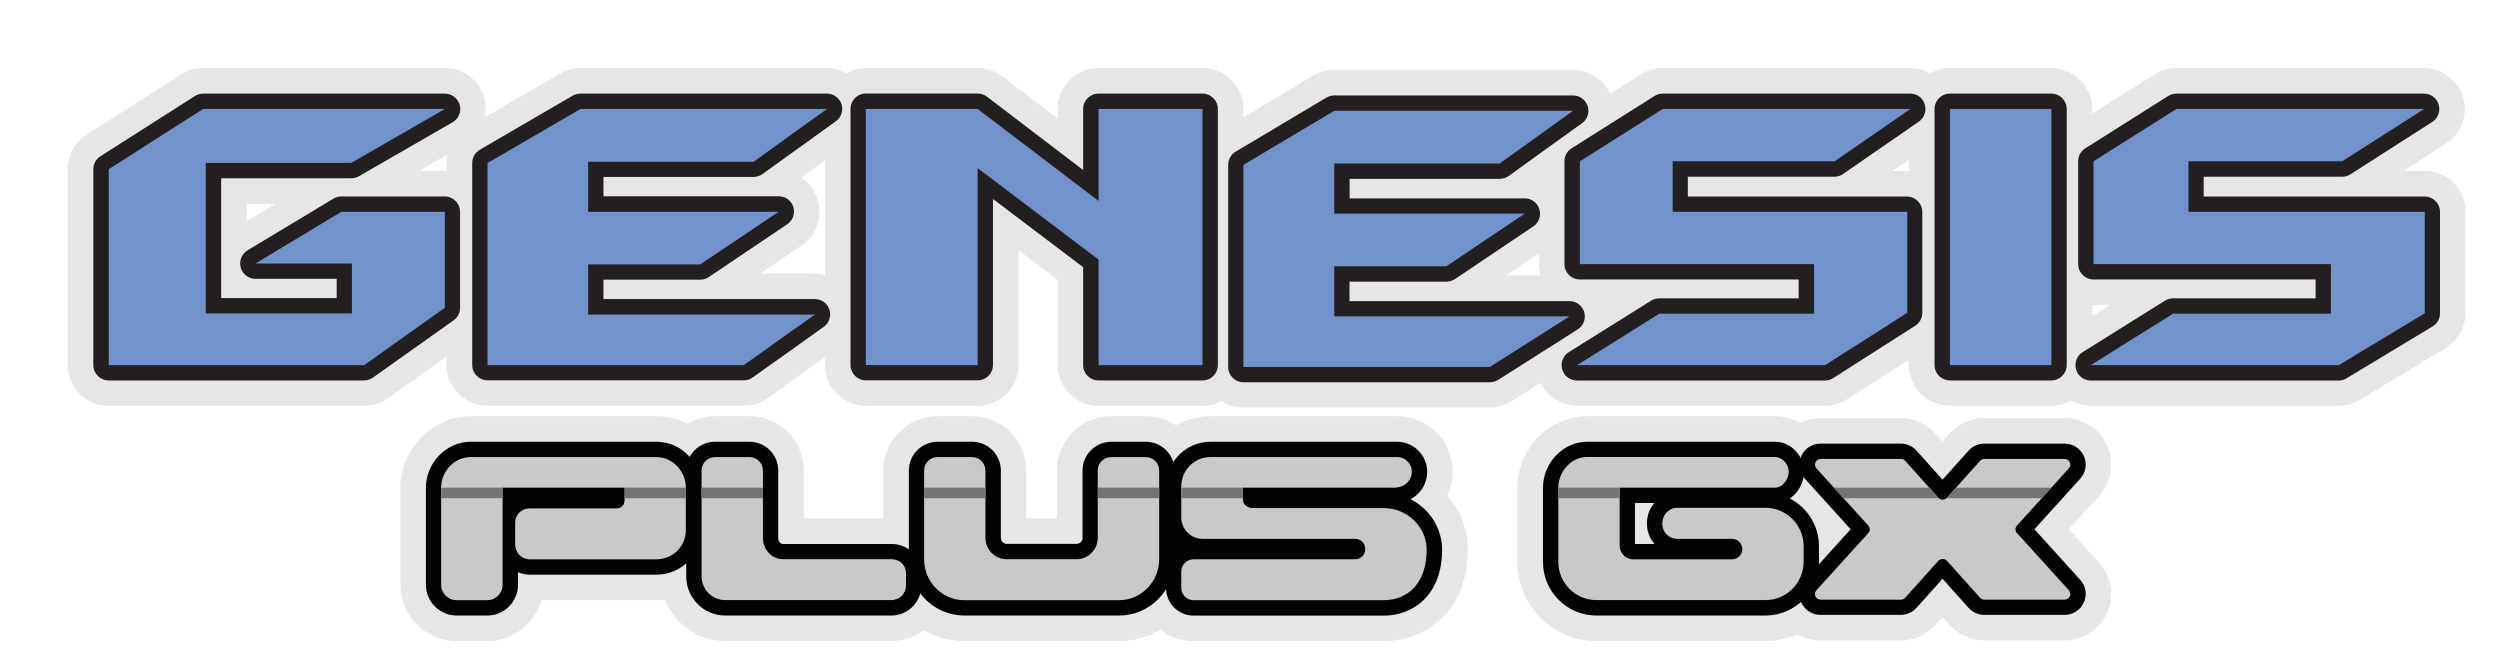<?xml version="1.0" encoding="UTF-8" standalone="no"?>
<!-- Generator: Adobe Illustrator 24.2.1, SVG Export Plug-In . SVG Version: 6.00 Build 0)  -->

<svg
   xmlns:dc="http://purl.org/dc/elements/1.1/"
   xmlns:cc="http://creativecommons.org/ns#"
   xmlns:rdf="http://www.w3.org/1999/02/22-rdf-syntax-ns#"
   xmlns:svg="http://www.w3.org/2000/svg"
   xmlns="http://www.w3.org/2000/svg"
   xmlns:sodipodi="http://sodipodi.sourceforge.net/DTD/sodipodi-0.dtd"
   xmlns:inkscape="http://www.inkscape.org/namespaces/inkscape"
   version="1.1"
   id="Layer_1"
   x="0px"
   y="0px"
   viewBox="0 0 244.59 65.55"
   style="enable-background:new 0 0 244.59 65.55;"
   xml:space="preserve"
   sodipodi:docname="Genesis Plus GX.svg"
   inkscape:version="0.92.4 (5da689c313, 2019-01-14)"><defs
   id="defs616"><filter
     style="color-interpolation-filters:sRGB;"
     inkscape:label="Drop Shadow"
     id="filter1890"><feFlood
       flood-opacity="1"
       flood-color="rgb(182,204,255)"
       result="flood"
       id="feFlood1880" /><feComposite
       in="flood"
       in2="SourceGraphic"
       operator="out"
       result="composite1"
       id="feComposite1882" /><feGaussianBlur
       in="composite1"
       stdDeviation="1"
       result="blur"
       id="feGaussianBlur1884" /><feOffset
       dx="0"
       dy="0"
       result="offset"
       id="feOffset1886" /><feComposite
       in="offset"
       in2="SourceGraphic"
       operator="atop"
       result="composite2"
       id="feComposite1888" /></filter><filter
     style="color-interpolation-filters:sRGB;"
     inkscape:label="Drop Shadow"
     id="filter1902"><feFlood
       flood-opacity="1"
       flood-color="rgb(182,204,255)"
       result="flood"
       id="feFlood1892" /><feComposite
       in="flood"
       in2="SourceGraphic"
       operator="out"
       result="composite1"
       id="feComposite1894" /><feGaussianBlur
       in="composite1"
       stdDeviation="1"
       result="blur"
       id="feGaussianBlur1896" /><feOffset
       dx="0"
       dy="0"
       result="offset"
       id="feOffset1898" /><feComposite
       in="offset"
       in2="SourceGraphic"
       operator="atop"
       result="composite2"
       id="feComposite1900" /></filter><filter
     style="color-interpolation-filters:sRGB;"
     inkscape:label="Drop Shadow"
     id="filter1914"><feFlood
       flood-opacity="1"
       flood-color="rgb(182,204,255)"
       result="flood"
       id="feFlood1904" /><feComposite
       in="flood"
       in2="SourceGraphic"
       operator="out"
       result="composite1"
       id="feComposite1906" /><feGaussianBlur
       in="composite1"
       stdDeviation="1"
       result="blur"
       id="feGaussianBlur1908" /><feOffset
       dx="0"
       dy="0"
       result="offset"
       id="feOffset1910" /><feComposite
       in="offset"
       in2="SourceGraphic"
       operator="atop"
       result="composite2"
       id="feComposite1912" /></filter><filter
     style="color-interpolation-filters:sRGB;"
     inkscape:label="Drop Shadow"
     id="filter1926"><feFlood
       flood-opacity="1"
       flood-color="rgb(182,204,255)"
       result="flood"
       id="feFlood1916" /><feComposite
       in="flood"
       in2="SourceGraphic"
       operator="out"
       result="composite1"
       id="feComposite1918" /><feGaussianBlur
       in="composite1"
       stdDeviation="1"
       result="blur"
       id="feGaussianBlur1920" /><feOffset
       dx="0"
       dy="0"
       result="offset"
       id="feOffset1922" /><feComposite
       in="offset"
       in2="SourceGraphic"
       operator="atop"
       result="composite2"
       id="feComposite1924" /></filter><filter
     style="color-interpolation-filters:sRGB;"
     inkscape:label="Drop Shadow"
     id="filter1938"><feFlood
       flood-opacity="1"
       flood-color="rgb(182,204,255)"
       result="flood"
       id="feFlood1928" /><feComposite
       in="flood"
       in2="SourceGraphic"
       operator="out"
       result="composite1"
       id="feComposite1930" /><feGaussianBlur
       in="composite1"
       stdDeviation="1"
       result="blur"
       id="feGaussianBlur1932" /><feOffset
       dx="0"
       dy="0"
       result="offset"
       id="feOffset1934" /><feComposite
       in="offset"
       in2="SourceGraphic"
       operator="atop"
       result="composite2"
       id="feComposite1936" /></filter><filter
     style="color-interpolation-filters:sRGB;"
     inkscape:label="Drop Shadow"
     id="filter1950"><feFlood
       flood-opacity="1"
       flood-color="rgb(182,204,255)"
       result="flood"
       id="feFlood1940" /><feComposite
       in="flood"
       in2="SourceGraphic"
       operator="out"
       result="composite1"
       id="feComposite1942" /><feGaussianBlur
       in="composite1"
       stdDeviation="1"
       result="blur"
       id="feGaussianBlur1944" /><feOffset
       dx="0"
       dy="0"
       result="offset"
       id="feOffset1946" /><feComposite
       in="offset"
       in2="SourceGraphic"
       operator="atop"
       result="composite2"
       id="feComposite1948" /></filter><filter
     style="color-interpolation-filters:sRGB;"
     inkscape:label="Drop Shadow"
     id="filter1962"><feFlood
       flood-opacity="1"
       flood-color="rgb(182,204,255)"
       result="flood"
       id="feFlood1952" /><feComposite
       in="flood"
       in2="SourceGraphic"
       operator="out"
       result="composite1"
       id="feComposite1954" /><feGaussianBlur
       in="composite1"
       stdDeviation="1"
       result="blur"
       id="feGaussianBlur1956" /><feOffset
       dx="0"
       dy="0"
       result="offset"
       id="feOffset1958" /><feComposite
       in="offset"
       in2="SourceGraphic"
       operator="atop"
       result="composite2"
       id="feComposite1960" /></filter><filter
     style="color-interpolation-filters:sRGB;"
     inkscape:label="Drop Shadow"
     id="filter2262"><feFlood
       flood-opacity="1"
       flood-color="rgb(255,255,255)"
       result="flood"
       id="feFlood2252" /><feComposite
       in="flood"
       in2="SourceGraphic"
       operator="out"
       result="composite1"
       id="feComposite2254" /><feGaussianBlur
       in="composite1"
       stdDeviation="1.5"
       result="blur"
       id="feGaussianBlur2256" /><feOffset
       dx="0"
       dy="0"
       result="offset"
       id="feOffset2258" /><feComposite
       in="offset"
       in2="SourceGraphic"
       operator="atop"
       result="composite2"
       id="feComposite2260" /></filter><filter
     style="color-interpolation-filters:sRGB;"
     inkscape:label="Drop Shadow"
     id="filter2274"><feFlood
       flood-opacity="1"
       flood-color="rgb(255,255,255)"
       result="flood"
       id="feFlood2264" /><feComposite
       in="flood"
       in2="SourceGraphic"
       operator="out"
       result="composite1"
       id="feComposite2266" /><feGaussianBlur
       in="composite1"
       stdDeviation="1.5"
       result="blur"
       id="feGaussianBlur2268" /><feOffset
       dx="0"
       dy="0"
       result="offset"
       id="feOffset2270" /><feComposite
       in="offset"
       in2="SourceGraphic"
       operator="atop"
       result="composite2"
       id="feComposite2272" /></filter><filter
     style="color-interpolation-filters:sRGB;"
     inkscape:label="Drop Shadow"
     id="filter2286"><feFlood
       flood-opacity="1"
       flood-color="rgb(255,255,255)"
       result="flood"
       id="feFlood2276" /><feComposite
       in="flood"
       in2="SourceGraphic"
       operator="out"
       result="composite1"
       id="feComposite2278" /><feGaussianBlur
       in="composite1"
       stdDeviation="1.5"
       result="blur"
       id="feGaussianBlur2280" /><feOffset
       dx="0"
       dy="0"
       result="offset"
       id="feOffset2282" /><feComposite
       in="offset"
       in2="SourceGraphic"
       operator="atop"
       result="composite2"
       id="feComposite2284" /></filter><filter
     style="color-interpolation-filters:sRGB;"
     inkscape:label="Drop Shadow"
     id="filter2298"><feFlood
       flood-opacity="1"
       flood-color="rgb(255,255,255)"
       result="flood"
       id="feFlood2288" /><feComposite
       in="flood"
       in2="SourceGraphic"
       operator="out"
       result="composite1"
       id="feComposite2290" /><feGaussianBlur
       in="composite1"
       stdDeviation="1.5"
       result="blur"
       id="feGaussianBlur2292" /><feOffset
       dx="0"
       dy="0"
       result="offset"
       id="feOffset2294" /><feComposite
       in="offset"
       in2="SourceGraphic"
       operator="atop"
       result="composite2"
       id="feComposite2296" /></filter><filter
     style="color-interpolation-filters:sRGB;"
     inkscape:label="Drop Shadow"
     id="filter2310"><feFlood
       flood-opacity="1"
       flood-color="rgb(255,255,255)"
       result="flood"
       id="feFlood2300" /><feComposite
       in="flood"
       in2="SourceGraphic"
       operator="out"
       result="composite1"
       id="feComposite2302" /><feGaussianBlur
       in="composite1"
       stdDeviation="1.5"
       result="blur"
       id="feGaussianBlur2304" /><feOffset
       dx="0"
       dy="0"
       result="offset"
       id="feOffset2306" /><feComposite
       in="offset"
       in2="SourceGraphic"
       operator="atop"
       result="composite2"
       id="feComposite2308" /></filter><filter
     style="color-interpolation-filters:sRGB;"
     inkscape:label="Drop Shadow"
     id="filter2322"><feFlood
       flood-opacity="1"
       flood-color="rgb(255,255,255)"
       result="flood"
       id="feFlood2312" /><feComposite
       in="flood"
       in2="SourceGraphic"
       operator="out"
       result="composite1"
       id="feComposite2314" /><feGaussianBlur
       in="composite1"
       stdDeviation="1.5"
       result="blur"
       id="feGaussianBlur2316" /><feOffset
       dx="0"
       dy="0"
       result="offset"
       id="feOffset2318" /><feComposite
       in="offset"
       in2="SourceGraphic"
       operator="atop"
       result="composite2"
       id="feComposite2320" /></filter></defs><sodipodi:namedview
   pagecolor="#ffffff"
   bordercolor="#666666"
   borderopacity="1"
   objecttolerance="10"
   gridtolerance="10"
   guidetolerance="10"
   inkscape:pageopacity="0"
   inkscape:pageshadow="2"
   inkscape:window-width="1920"
   inkscape:window-height="1017"
   id="namedview614"
   showgrid="false"
   inkscape:zoom="5.9446421"
   inkscape:cx="122.295"
   inkscape:cy="32.775002"
   inkscape:window-x="-8"
   inkscape:window-y="-8"
   inkscape:window-maximized="1"
   inkscape:current-layer="Layer_1" />
<style
   type="text/css"
   id="style498">
	.st0{fill:#E6E6E6;}
	.st1{fill:#020202;}
	.st2{fill:#231F20;}
	.st3{fill:#7292CB;}
	.st4{fill:#C9C9C9;}
	.st5{fill:#747474;}
</style>
<g
   id="g508">
	<path
   class="st0"
   d="M237.23,16.72h-2.12l4.2-2.69c1.49-0.95,2.18-2.8,1.68-4.49c-0.5-1.69-2.07-2.88-3.84-2.88h-24.23   c-0.76,0-1.49,0.21-2.13,0.62l-6.1,3.85v-0.47c0-2.21-1.79-4-4-4h-9.93c-0.7,0-1.34,0.2-1.91,0.51c-0.58-0.32-1.24-0.51-1.95-0.51   h-24.23c-0.76,0-1.49,0.21-2.13,0.62l-3.02,1.9c-0.64-1.42-2.04-2.34-3.63-2.34h-23.36c-0.72,0-1.43,0.2-2.05,0.56l-6.83,4.07   v-0.81c0-2.21-1.79-4-4-4h-10.18c-2.21,0-4,1.79-4,4v0.93l-5.4-4.11c-0.69-0.53-1.55-0.82-2.42-0.82H84.71   c-0.69,0-1.33,0.19-1.89,0.5c-0.58-0.32-1.23-0.5-1.92-0.5H56.79c-0.71,0-1.4,0.19-2.01,0.54l-7.35,4.28   c0.13-0.6,0.12-1.23-0.04-1.86c-0.47-1.75-2.06-2.97-3.86-2.97H19.87c-0.76,0-1.51,0.22-2.15,0.63l-9.24,5.89   c-1.16,0.74-1.85,2-1.85,3.37v19.17c0,2.21,1.79,4,4,4h24.99c0.83,0,1.64-0.26,2.32-0.74l5.75-4.09v0.82c0,2.21,1.79,4,4,4h25.07   c0.84,0,1.64-0.26,2.32-0.74l5.63-4v0.74c0,2.21,1.79,4,4,4h10.94c2.21,0,4-1.79,4-4V24.49l3.82,2.89v8.33c0,2.21,1.79,4,4,4h10.18   c0.67,0,1.28-0.18,1.84-0.47c0.62,0.4,1.36,0.64,2.16,0.64h24.11c0.76,0,1.5-0.22,2.14-0.62l2.81-1.79   c0.67,1.34,2.05,2.23,3.58,2.23h24.26c0.76,0,1.51-0.22,2.15-0.63l6.05-3.86v0.48c0,2.21,1.79,4,4,4h9.93c0.7,0,1.35-0.2,1.92-0.51   c0.58,0.33,1.24,0.51,1.94,0.51h24.26c0.73,0,1.44-0.2,2.07-0.57l8.41-5.07c1.19-0.72,1.93-2.03,1.93-3.42v-9.93   C241.23,18.51,239.44,16.72,237.23,16.72z M206.42,29.84l-1.72,1.08v-1.09c0.04,0,0.08,0.01,0.12,0.01H206.42z M150.57,24.78v1.05   c0,0.39,0.07,0.76,0.18,1.12h-3.41L150.57,24.78z M186.77,16.74c-0.06,0-0.11-0.02-0.17-0.02h-1.43l1.6-1.1V16.74z M74.33,26.78   l4.08-2.74c1.47-0.99,2.11-2.79,1.6-4.49c-0.28-0.92-0.86-1.67-1.61-2.17l2.31-1.67v11.2c-0.32-0.08-0.65-0.14-0.99-0.14H74.33z    M43.7,15.95v0.78c-0.06,0-0.12-0.02-0.18-0.02h-2.5l2.77-1.6C43.74,15.39,43.7,15.67,43.7,15.95z M24.13,21.63v-1.68h2.8   L24.13,21.63z"
   id="path500" />
	<g
   id="g506">
		<path
   class="st0"
   d="M205.38,55.06l-2.97-3.28l2.97-3.28c1.2-1.33,1.51-3.25,0.79-4.89c-0.73-1.65-2.37-2.71-4.18-2.71h-7.83    c-1.3,0-2.54,0.55-3.41,1.52l-0.69,0.77l-0.69-0.77c-0.87-0.96-2.11-1.52-3.41-1.52h-7.83c-0.7,0-1.38,0.16-1.99,0.45    c-0.73-0.4-1.55-0.62-2.4-0.63c-0.01,0-0.03,0-0.04,0h-0.01h-18.42c-3.7,0-6.82,3.2-6.82,6.99v7.27c0,4.27,3.46,7.74,7.72,7.74    h16.54c1.08,0,2.14-0.23,3.12-0.67c0.68,0.39,1.47,0.61,2.29,0.61h7.83c1.3,0,2.54-0.55,3.41-1.52l0.69-0.77l0.69,0.77    c0.87,0.96,2.11,1.52,3.41,1.52h7.83c1.81,0,3.45-1.07,4.18-2.71C206.89,58.31,206.58,56.39,205.38,55.06z"
   id="path502" />
		<path
   class="st0"
   d="M141.89,47.75c0.5-1.68,0.2-3.45-0.84-4.84c-1.02-1.37-2.65-2.19-4.35-2.19h-18.26    c-1.21,0-2.37,0.31-3.39,0.89c-0.85-0.57-1.86-0.89-2.95-0.89h-3.38c-2.93,0-5.31,2.38-5.31,5.31l0,4.69h-3v-4.69    c0-2.93-2.38-5.31-5.31-5.31h-3.38c-2.93,0-5.31,2.38-5.31,5.31v4.69h-7.77v-4.69c0-2.93-2.38-5.31-5.31-5.31h-3.38    c-0.96,0-1.88,0.25-2.69,0.73c-0.94-0.47-1.97-0.73-3.04-0.73H46.05c-3.73,0-6.88,3.2-6.88,6.99v9.5c0,3.04,2.47,5.51,5.51,5.51    h2.99c2.51,0,4.64-1.69,5.3-4h11.27c0.28,0,0.56-0.02,0.84-0.05c0.91,2.37,3.21,4.05,5.89,4.05h16.26c1.18,0,2.29-0.39,3.19-1.05    c1.18,0.68,2.52,1.05,3.93,1.05h15.15c1.46,0,2.85-0.4,4.05-1.12c0.89,0.71,2.01,1.12,3.24,1.12h18.61c3.95,0,8.2-2.8,8.2-8.94    c0-1.98-0.72-3.83-1.99-5.27C141.71,48.26,141.81,48.01,141.89,47.75z"
   id="path504" />
	</g>
</g>
<g
   id="g512">
	<path
   class="st1"
   d="M64.22,43.22H46.05c-2.38,0-4.38,2.06-4.38,4.49v9.5c0,1.66,1.35,3.01,3.01,3.01h2.99   c1.66,0,3.01-1.35,3.01-3.01v-1.23c0.36,0.16,0.75,0.24,1.16,0.24h12.39c2.42,0,4.38-1.95,4.38-4.35v-4.16   C68.61,45.23,66.64,43.22,64.22,43.22L64.22,43.22z"
   id="path510" />
</g>
<g
   id="g516">
	<path
   class="st1"
   d="M173.7,43.22L173.7,43.22h-18.42c-2.34,0-4.32,2.06-4.32,4.49v7.27c0,2.89,2.34,5.24,5.22,5.24h16.54   c2.89,0,5.24-2.36,5.24-5.25v-1.53c0-2.03-1.16-3.8-2.85-4.67c0.86-0.58,1.39-1.63,1.39-2.61C176.5,44.58,175.22,43.24,173.7,43.22   L173.7,43.22L173.7,43.22z M159.96,49.21h1.9c-0.46,0.53-0.73,1.23-0.73,2.01c0,0.78,0.28,1.47,0.74,2h-1.91V49.21L159.96,49.21z"
   id="path514" />
</g>
<g
   id="g520">
	<path
   class="st1"
   d="M136.7,43.22h-18.26c-1.16,0-2.26,0.45-3.08,1.28c-0.82,0.82-1.28,1.92-1.28,3.08l0,9.95   c0,1.49,1.21,2.7,2.7,2.7h18.61c2.84,0,5.7-1.99,5.7-6.44c0-2.15-1.26-4.02-3.09-4.95c0.71-0.38,1.27-1.02,1.5-1.8   c0.28-0.92,0.11-1.87-0.45-2.63C138.49,43.66,137.62,43.22,136.7,43.22L136.7,43.22z"
   id="path518" />
</g>
<g
   id="g524">
	<path
   class="st1"
   d="M73.33,43.22h-3.38c-0.75,0-1.46,0.29-1.99,0.83c-0.53,0.53-0.82,1.24-0.82,1.99l0,10.36   c0,2.11,1.71,3.82,3.81,3.82h16.26c1.61,0,2.93-1.32,2.93-2.93v-1.21c0-1.6-1.29-2.86-2.93-2.86H76.6c-0.24,0-0.46-0.26-0.46-0.54   v-6.64C76.14,44.48,74.88,43.22,73.33,43.22L73.33,43.22z"
   id="path522" />
</g>
<g
   id="g528">
	<path
   class="st1"
   d="M112.1,43.22h-3.38c-1.55,0-2.81,1.26-2.81,2.81l0,6.59c0,0.33-0.26,0.59-0.58,0.59H98.5   c-0.32,0-0.58-0.27-0.58-0.59v-6.59c0-1.55-1.26-2.81-2.81-2.81h-3.38c-1.55,0-2.81,1.26-2.81,2.81v8.69c0,3.03,2.43,5.5,5.42,5.5   h15.15c2.99,0,5.42-2.47,5.42-5.5v-8.69C114.91,44.48,113.65,43.22,112.1,43.22L112.1,43.22z"
   id="path526" />
</g>
<g
   id="g532">
	<path
   class="st1"
   d="M201.98,43.4h-7.83c-0.59,0-1.16,0.25-1.55,0.69l-2.55,2.84l-2.55-2.84c-0.39-0.44-0.96-0.69-1.55-0.69h-7.83   c-0.82,0-1.57,0.48-1.9,1.23c-0.33,0.74-0.19,1.6,0.35,2.19l4.49,4.96l-4.49,4.96c-0.54,0.6-0.68,1.46-0.35,2.19   c0.33,0.75,1.08,1.23,1.9,1.23h7.83c0.59,0,1.16-0.25,1.55-0.69l2.55-2.84l2.55,2.84c0.39,0.44,0.96,0.69,1.55,0.69h7.83   c0.82,0,1.57-0.48,1.9-1.23c0.33-0.74,0.19-1.6-0.35-2.19l-4.49-4.96l4.49-4.96c0.54-0.6,0.68-1.46,0.35-2.19   C203.55,43.88,202.8,43.4,201.98,43.4L201.98,43.4z"
   id="path530" />
</g>
<g
   id="polygon17_5_">
	<g
   id="g536">
		<path
   class="st2"
   d="M200.7,9.16h-9.93c-0.83,0-1.5,0.67-1.5,1.5v25.06c0,0.83,0.67,1.5,1.5,1.5h9.93c0.83,0,1.5-0.67,1.5-1.5    V10.66C202.2,9.83,201.53,9.16,200.7,9.16L200.7,9.16z"
   id="path534" />
	</g>
</g>
<g
   id="polygon19_9_">
	<g
   id="g541">
		<path
   class="st2"
   d="M237.16,9.16h-24.23c-0.28,0-0.56,0.08-0.8,0.23l-8.11,5.12c-0.44,0.27-0.7,0.75-0.7,1.27v10.06    c0,0.83,0.67,1.5,1.5,1.5h21.73v1.85H212.6c-0.28,0-0.56,0.08-0.8,0.23l-8.04,5.03c-0.57,0.35-0.83,1.04-0.65,1.69    c0.18,0.64,0.77,1.09,1.44,1.09h24.26c0.27,0,0.54-0.07,0.77-0.22l8.41-5.07c0.45-0.27,0.73-0.76,0.73-1.28v-9.93    c0-0.83-0.67-1.5-1.5-1.5h-21.62v-1.94h13.55c0.29,0,0.57-0.08,0.81-0.24l8-5.12c0.56-0.36,0.82-1.05,0.63-1.68    C238.41,9.6,237.83,9.16,237.16,9.16L237.16,9.16z"
   id="path539" />
	</g>
</g>
<g
   id="polygon21_9_">
	<g
   id="g546">
		<path
   class="st2"
   d="M153.55,30.95L153.55,30.95 M153.9,9.34h-23.36c-0.27,0-0.54,0.07-0.77,0.21l-8.88,5.29    c-0.45,0.27-0.73,0.76-0.73,1.29V35.9c0,0.83,0.67,1.5,1.5,1.5h24.11c0.28,0,0.56-0.08,0.8-0.23l7.75-4.92    c0.44-0.26,0.73-0.74,0.73-1.29c0-0.83-0.67-1.5-1.5-1.5h-0.01h-21.51v-1.9h9.47c0.3,0,0.59-0.09,0.84-0.25l7.67-5.16    c0.55-0.37,0.79-1.05,0.6-1.68c-0.19-0.63-0.77-1.06-1.43-1.06h-17.14V17.5h14.68c0.31,0,0.62-0.1,0.88-0.28l7.18-5.17    c0.53-0.38,0.75-1.06,0.55-1.68C155.12,9.76,154.55,9.34,153.9,9.34L153.9,9.34z"
   id="path544" />
	</g>
</g>
<g
   id="polygon25_5_">
	<g
   id="g551">
		<path
   class="st2"
   d="M117.65,9.16h-10.18c-0.83,0-1.5,0.67-1.5,1.5v5.97l-9.41-7.17c-0.26-0.2-0.58-0.31-0.91-0.31H84.71    c-0.83,0-1.5,0.67-1.5,1.5v25.06c0,0.83,0.67,1.5,1.5,1.5h10.94c0.83,0,1.5-0.67,1.5-1.5V19.47l8.82,6.67v9.58    c0,0.83,0.67,1.5,1.5,1.5h10.18c0.83,0,1.5-0.67,1.5-1.5V10.66C119.15,9.83,118.48,9.16,117.65,9.16L117.65,9.16z"
   id="path549" />
	</g>
</g>
<g
   id="polygon27_5_">
	<g
   id="g556">
		<path
   class="st2"
   d="M43.52,9.16H19.87c-0.29,0-0.57,0.08-0.81,0.24l-9.24,5.89c-0.43,0.28-0.69,0.75-0.69,1.26v19.17    c0,0.83,0.67,1.5,1.5,1.5h24.99c0.31,0,0.61-0.1,0.87-0.28l7.89-5.6c0.4-0.28,0.63-0.74,0.63-1.22v-9.4c0-0.83-0.67-1.5-1.5-1.5    H33.4c-0.27,0-0.54,0.07-0.77,0.21l-8.41,5.06c-0.58,0.35-0.85,1.04-0.67,1.69c0.18,0.65,0.77,1.1,1.45,1.1h7.94v1.88h-11.3V17.44    h12.73c0.26,0,0.52-0.07,0.75-0.2l9.16-5.28c0.59-0.34,0.88-1.03,0.7-1.69C44.79,9.62,44.2,9.16,43.52,9.16L43.52,9.16z"
   id="path554" />
	</g>
</g>
<g
   id="polygon19_8_">
	<g
   id="g561">
		<path
   class="st2"
   d="M186.9,9.16h-24.23c-0.28,0-0.56,0.08-0.8,0.23l-8.11,5.12c-0.44,0.27-0.7,0.75-0.7,1.27v10.06    c0,0.83,0.67,1.5,1.5,1.5h21.41v1.85h-13.64c-0.28,0-0.56,0.08-0.8,0.23l-8.04,5.03c-0.57,0.35-0.83,1.04-0.65,1.69    c0.18,0.64,0.77,1.09,1.44,1.09h24.26c0.29,0,0.57-0.08,0.81-0.24l8.03-5.12c0.43-0.28,0.69-0.75,0.69-1.26v-9.88    c0-0.83-0.67-1.5-1.5-1.5h-21.44v-1.94h14.34c0.3,0,0.6-0.09,0.85-0.27l7.41-5.12c0.54-0.37,0.78-1.05,0.58-1.68    C188.14,9.59,187.56,9.16,186.9,9.16L186.9,9.16z"
   id="path559" />
	</g>
</g>
<g
   id="polygon21_8_">
	<g
   id="g566">
		<path
   class="st2"
   d="M79.71,30.78L79.71,30.78 M80.9,9.16H56.79c-0.27,0-0.53,0.07-0.76,0.2l-9.09,5.29    c-0.46,0.27-0.74,0.76-0.74,1.3v19.76c0,0.83,0.67,1.5,1.5,1.5h25.07c0.31,0,0.62-0.1,0.87-0.28l6.91-4.92    c0.4-0.27,0.67-0.73,0.67-1.25c0-0.83-0.67-1.5-1.5-1.5h-0.01H59.04v-1.9h9.47c0.3,0,0.59-0.09,0.84-0.26l7.67-5.16    c0.55-0.37,0.79-1.05,0.6-1.68c-0.19-0.63-0.77-1.06-1.43-1.06H59.04v-1.89h14.68c0.31,0,0.62-0.1,0.88-0.28l7.18-5.17    c0.53-0.38,0.75-1.06,0.55-1.68C82.12,9.58,81.55,9.16,80.9,9.16L80.9,9.16z"
   id="path564" />
	</g>
</g>
<polyline
   class="st3"
   points="43.52,10.66 34.36,15.94 20.13,15.94 20.13,30.66 34.43,30.66 34.43,25.78 24.99,25.78 33.4,20.72   43.52,20.72 43.52,30.11 35.63,35.72 10.64,35.72 10.64,16.55 19.87,10.66 43.52,10.66 "
   id="polyline569"
   style="filter:url(#filter1890)" />
<polyline
   class="st3"
   points="80.9,10.66 73.72,15.83 57.54,15.83 57.54,20.72 76.18,20.72 68.51,25.87 57.54,25.87 57.54,30.78   79.71,30.78 72.77,35.72 47.7,35.72 47.7,16.6 47.7,15.95 56.79,10.66 80.9,10.66 "
   id="polyline571"
   style="filter:url(#filter1902)" />
<polyline
   class="st3"
   points="117.65,10.66 117.65,35.72 107.48,35.72 107.48,25.4 95.65,16.45 95.65,35.72 84.71,35.72   84.71,10.66 95.65,10.66 107.48,19.66 107.48,10.66 117.65,10.66 "
   id="polyline573"
   style="filter:url(#filter1914)" />
<polyline
   class="st3"
   points="153.9,10.84 146.72,16 130.54,16 130.54,20.9 149.18,20.9 141.51,26.05 130.54,26.05 130.54,30.95   153.55,30.95 145.77,35.9 121.65,35.9 121.65,16.13 130.54,10.84 153.9,10.84 "
   id="polyline575"
   style="filter:url(#filter1926)" />
<polyline
   class="st3"
   points="186.9,10.66 179.49,15.78 163.65,15.78 163.65,20.72 186.6,20.72 186.6,30.6 178.57,35.72   154.3,35.72 162.34,30.69 177.48,30.69 177.48,25.84 154.57,25.84 154.57,15.78 162.68,10.66 186.9,10.66 "
   id="polyline577"
   style="filter:url(#filter1938)" />
<polyline
   class="st3"
   points="200.7,10.66 200.7,35.72 190.77,35.72 190.77,10.66 200.7,10.66 "
   id="polyline579"
   style="filter:url(#filter1950)" />
<polyline
   class="st3"
   points="237.16,10.66 229.16,15.78 214.11,15.78 214.11,20.72 237.23,20.72 237.23,30.65 228.82,35.72   204.56,35.72 212.6,30.69 228.05,30.69 228.05,25.84 204.82,25.84 204.82,15.78 212.93,10.66 237.16,10.66 "
   id="polyline581"
   style="filter:url(#filter1962)" />
<path
   class="st4"
   d="M64.22,44.72c1.59,0,2.88,1.39,2.88,2.99v4.16c0,1.6-1.29,2.85-2.88,2.85H51.83c-0.79,0-1.43-0.64-1.43-1.43  v-2.17c0-0.79,0.64-1.38,1.43-1.38h8.41c0.87,0,0.87-0.68,0.87-1c0-0.32,0-1.03,0-1.03H49.17v9.5c0,0.84-0.67,1.51-1.51,1.51h-2.99  c-0.83,0-1.51-0.68-1.51-1.51v-9.5c0-1.6,1.29-2.99,2.88-2.99H64.22"
   id="path583"
   style="filter:url(#filter2322)" />
<path
   class="st4"
   d="M73.33,44.72c0.72,0,1.31,0.59,1.31,1.31v6.64c0,1.09,0.88,2.04,1.96,2.04h10.61c0.79,0,1.43,0.57,1.43,1.36  v1.21c0,0.79-0.64,1.43-1.43,1.43H70.95c-1.28,0-2.31-1.04-2.31-2.32l0-10.36c0-0.73,0.59-1.31,1.31-1.31H73.33"
   id="path585"
   style="filter:url(#filter2310)" />
<path
   class="st4"
   d="M112.1,44.72c0.72,0,1.31,0.59,1.31,1.31v8.69c0,2.18-1.76,4-3.92,4H94.33c-2.17,0-3.92-1.82-3.92-4v-8.69  c0-0.73,0.59-1.31,1.31-1.31h3.38c0.72,0,1.31,0.59,1.31,1.31v6.59c0,1.15,0.93,2.09,2.08,2.09h6.83c1.15,0,2.08-0.94,2.08-2.09  l0-6.59c0-0.73,0.59-1.31,1.31-1.31H112.1"
   id="path587"
   style="filter:url(#filter2298)" />
<path
   class="st4"
   d="M136.7,44.72c0.93,0,1.66,0.9,1.36,1.88c-0.2,0.68-0.89,1.11-1.6,1.11l-14.88,0l0,1.03  c0,0.97,0.97,0.97,0.97,0.97h12.83c2.32,0,4.2,1.86,4.2,4.07c0,3.31-1.88,4.94-4.2,4.94h-18.61c-0.66,0-1.2-0.54-1.2-1.2l0-1.6  c0-0.66,0.54-1.2,1.2-1.2h15.8c0.55,0,1-0.41,1-1s-0.45-1-1-1h-14.9c-1.16,0-2.1-0.94-2.1-2.1l0-3.04c0-1.58,1.28-2.86,2.86-2.86  H136.7"
   id="path589"
   style="filter:url(#filter2286)" />
<path
   class="st4"
   d="M173.69,44.72c0.72,0.01,1.31,0.71,1.31,1.43c0,0.72-0.59,1.56-1.32,1.56c0,0,0,0,0,0h-15.22v5.67  c0,0.72,0.58,1.34,1.3,1.34h9.7c0.55,0,1-0.44,1-1c0-0.56-0.45-1-1-1h-5.35c-0.85,0-1.48-0.65-1.48-1.5s0.64-1.54,1.48-1.54h8.61  c2.06,0,3.74,1.68,3.74,3.75v1.53c0,2.07-1.67,3.75-3.74,3.75h-16.54c-2.06,0-3.72-1.67-3.72-3.74v-7.27c0-1.56,1.26-2.99,2.82-2.99  H173.69"
   id="path591"
   style="filter:url(#filter2274)" />
<path
   class="st4"
   d="M201.98,44.9c0.49,0,0.76,0.56,0.43,0.92l-5.08,5.6c-0.19,0.21-0.19,0.52,0,0.73l5.08,5.6  c0.32,0.36,0.06,0.92-0.43,0.92h-7.83c-0.17,0-0.32-0.07-0.43-0.19l-3.23-3.6c-0.11-0.13-0.27-0.19-0.43-0.19s-0.32,0.06-0.43,0.19  l-3.23,3.6c-0.11,0.12-0.27,0.19-0.43,0.19h-7.83c-0.49,0-0.76-0.56-0.43-0.92l5.08-5.6c0.19-0.21,0.19-0.52,0-0.73l-5.08-5.6  c-0.32-0.36-0.06-0.92,0.43-0.92h7.83c0.17,0,0.32,0.07,0.43,0.19l3.23,3.6c0.11,0.13,0.27,0.19,0.43,0.19s0.32-0.06,0.43-0.19  l3.23-3.6c0.11-0.12,0.27-0.19,0.43-0.19H201.98"
   id="path593"
   style="filter:url(#filter2262)" />
<rect
   x="43.17"
   y="47.71"
   class="st5"
   width="6"
   height="1.03"
   id="rect595" />
<rect
   x="61.11"
   y="47.71"
   class="st5"
   width="6"
   height="1.03"
   id="rect597" />
<rect
   x="68.64"
   y="47.71"
   class="st5"
   width="6"
   height="1.03"
   id="rect599" />
<rect
   x="90.41"
   y="47.71"
   class="st5"
   width="6"
   height="1.03"
   id="rect601" />
<rect
   x="152.46"
   y="47.71"
   class="st5"
   width="6"
   height="1.03"
   id="rect603" />
<polygon
   class="st5"
   points="189.65,48.74 180.33,48.74 179.4,47.71 188.73,47.71 "
   id="polygon605" />
<rect
   x="107.41"
   y="47.71"
   class="st5"
   width="6"
   height="1.03"
   id="rect607" />
<polygon
   class="st5"
   points="199.78,48.74 190.46,48.74 191.38,47.71 200.7,47.71 "
   id="polygon609" />
<rect
   x="115.58"
   y="47.71"
   class="st5"
   width="6"
   height="1.03"
   id="rect611" />
</svg>